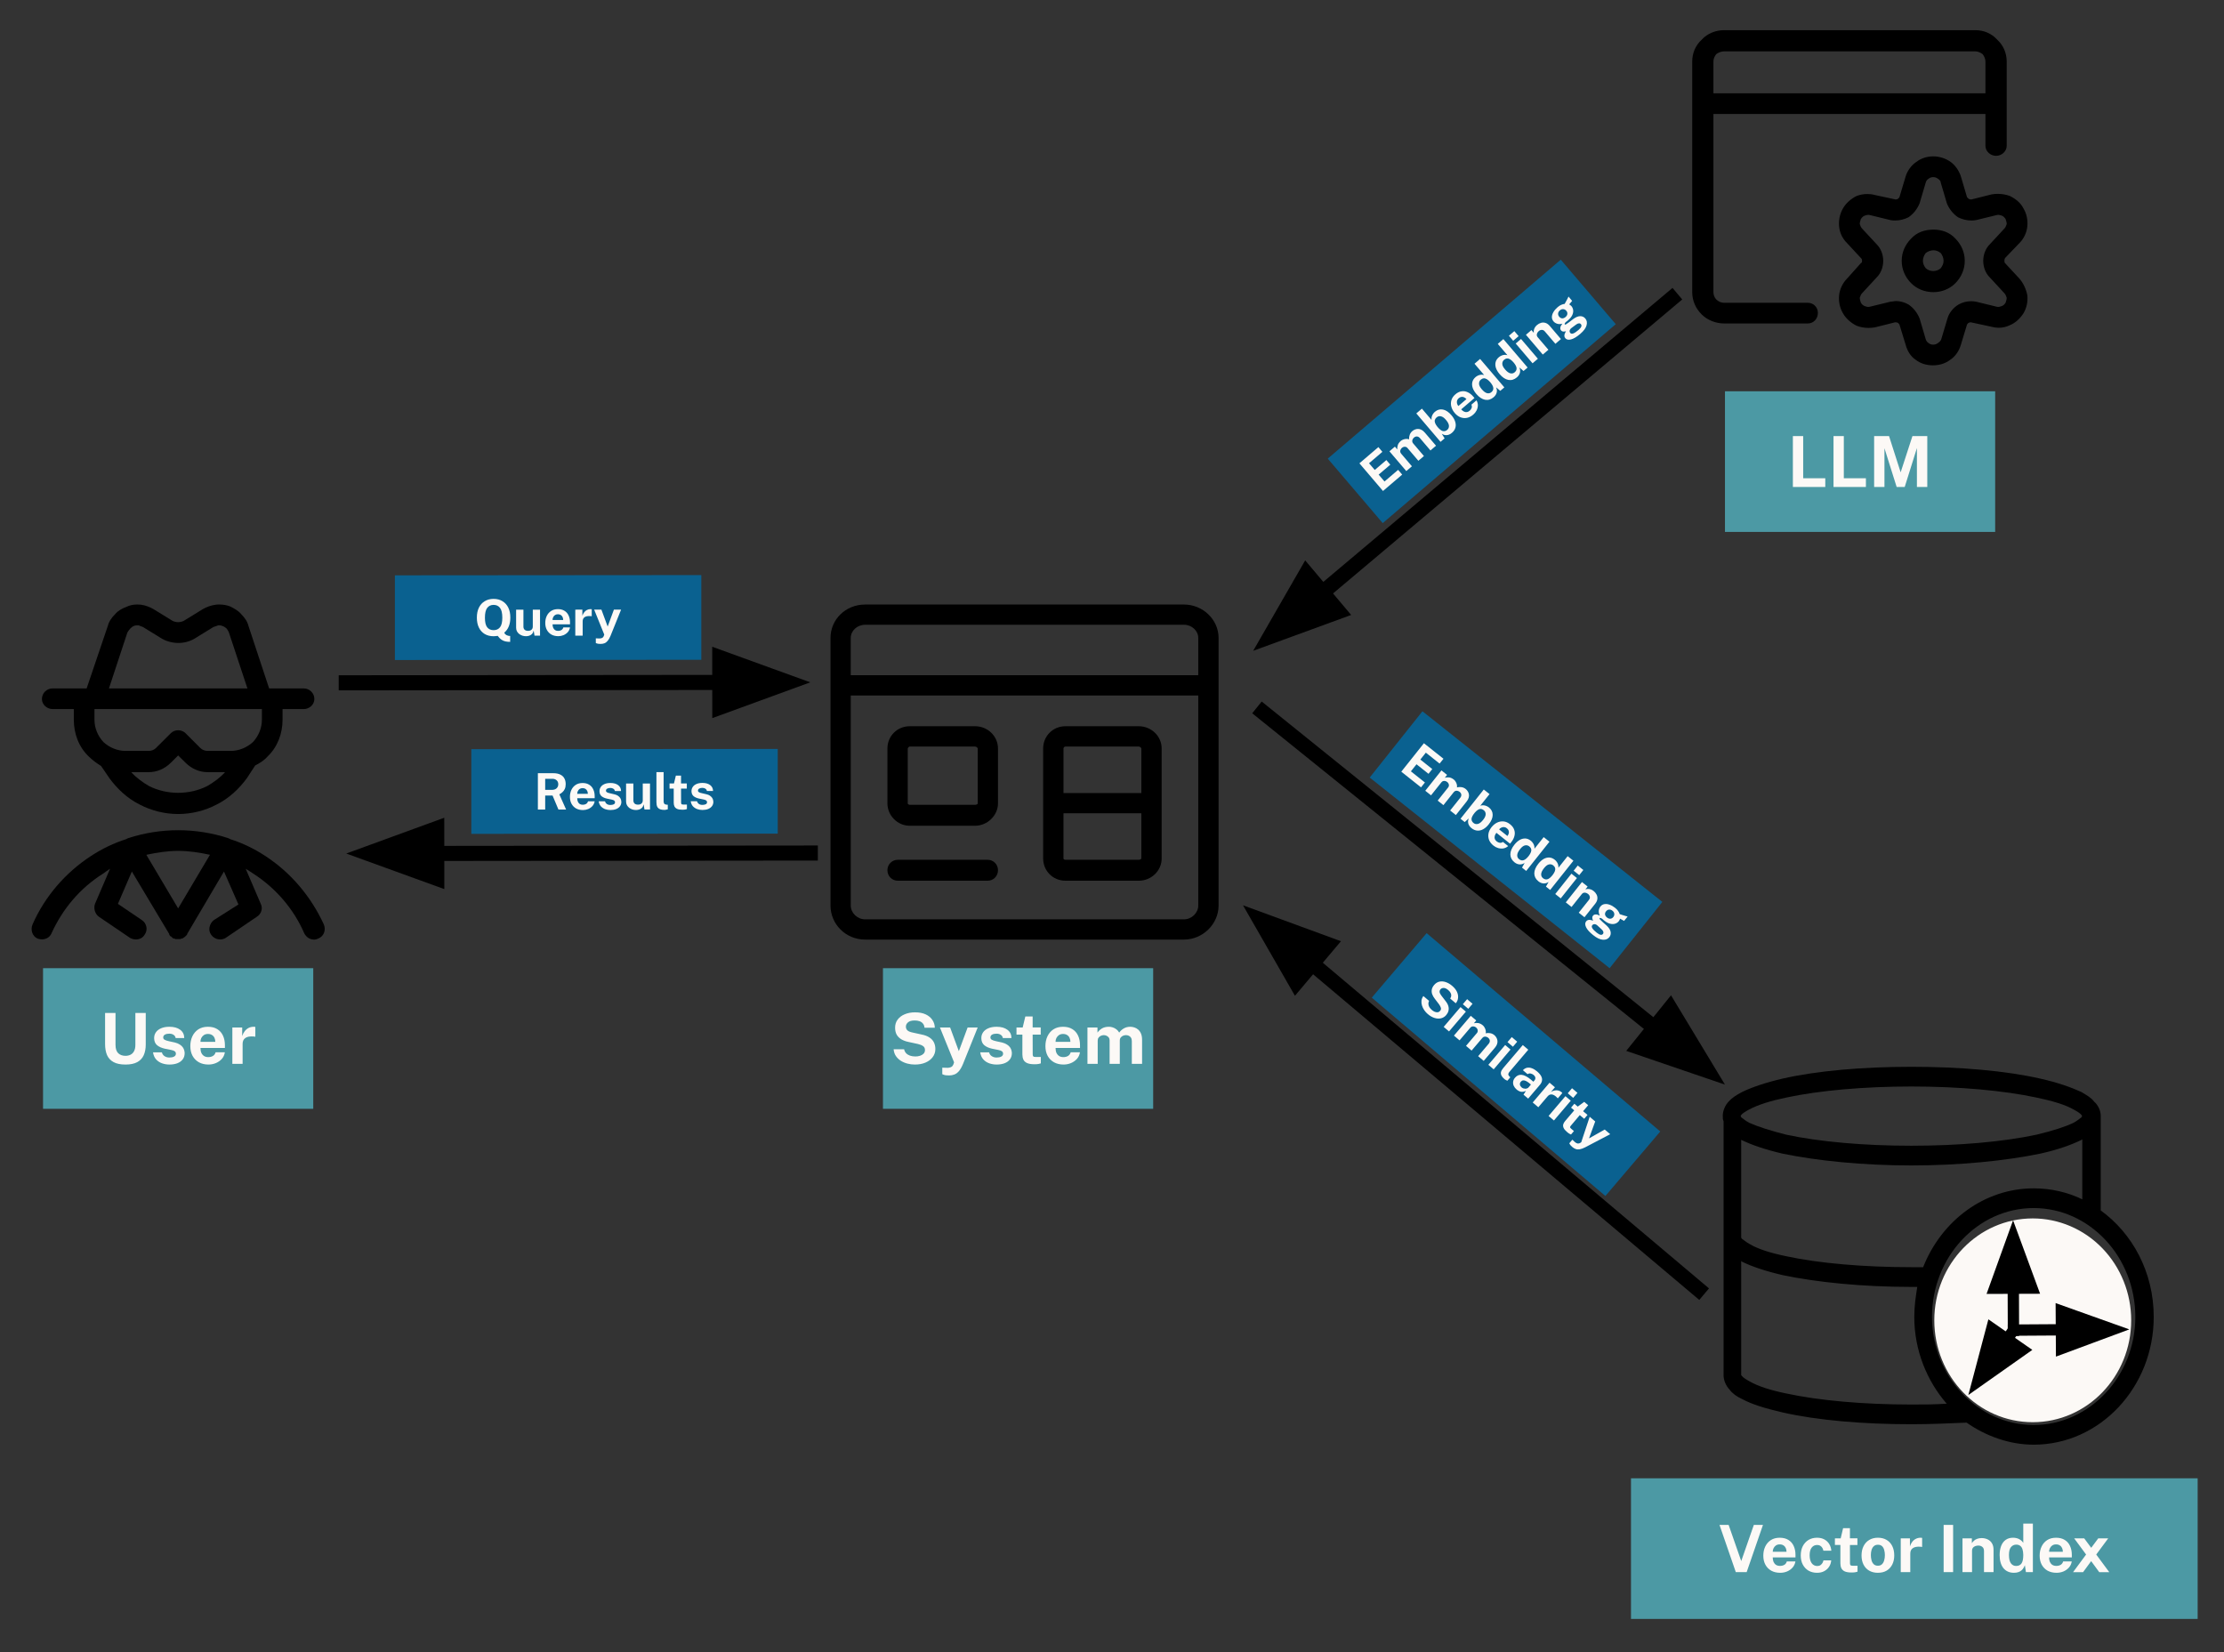<svg version="1.1" viewBox="0.0 0.0 589.761 438.087" fill="none" stroke="none" stroke-linecap="square" stroke-miterlimit="10" xmlns:xlink="http://www.w3.org/1999/xlink" xmlns="http://www.w3.org/2000/svg"><rect x="0.0" y="0.0" width="589.761" height="438.087" fill="#333333" stroke="none"/><clipPath id="p.0"><path d="m0 0l589.761 0l0 438.087l-589.761 0l0 -438.087z" clip-rule="nonzero"/></clipPath><g clip-path="url(#p.0)"><path fill="#000000" fill-opacity="0.0" d="m0 0l589.761 0l0 438.087l-589.761 0z" fill-rule="evenodd"/><path fill="#000000" d="m57.896 165.82c0.3 0 0.74 0 1.04 0.16c0.46 0.14 0.9 0.44 1.199 0.74c0.14 0.3 0.44 0.58 0.58 1.04l4.898 14.793l-36.723 0l4.878 -14.793c0.16 -0.3 0.46 -0.74 0.74 -1.04c0.3 -0.3 0.6 -0.6 1.04 -0.74c0.3 -0.16 0.74 -0.16 1.199 -0.16c0.44 0.16 0.74 0.3 1.179 0.46l5.038 3.099c1.319 0.74 2.839 1.119 4.338 1.119c1.499 0 2.979 -0.38 4.238 -1.119l5.038 -3.099c0.44 -0.16 0.88 -0.3 1.319 -0.46zm11.555 22.21l0 2.819c0 2.219 -0.88 4.298 -2.359 5.917c-1.639 1.479 -3.718 2.359 -5.937 2.359l-6.057 0c-0.74 0 -1.479 -0.28 -1.939 -0.74l-3.978 -3.978c-0.46 -0.46 -1.199 -0.76 -1.939 -0.76c-0.74 0 -1.479 0.3 -1.919 0.76l-3.998 3.978c-0.44 0.46 -1.179 0.74 -1.919 0.74l-6.077 0c-2.219 0 -4.298 -0.88 -5.917 -2.359c-1.479 -1.619 -2.359 -3.698 -2.359 -5.917l0 -2.819zm-22.209 12.294l1.939 1.919c1.619 1.619 3.698 2.519 5.917 2.519l4.578 0c-1.319 1.479 -2.959 2.659 -4.738 3.698c-2.359 1.179 -5.018 1.779 -7.696 1.779c-2.659 0 -5.317 -0.6 -7.696 -1.779c-1.779 -1.04 -3.398 -2.219 -4.738 -3.698l4.598 0c2.219 0 4.298 -0.9 5.917 -2.519l1.919 -1.919zm10.975 -40.021c-0.3 0 -0.6 0 -0.9 0.04c-1.339 0.16 -2.519 0.6 -3.558 1.199l-5.038 3.099c-0.44 0.22 -0.96 0.34 -1.479 0.34c-0.52 0 -1.04 -0.12 -1.479 -0.34l-5.038 -3.099c-1.02 -0.6 -2.219 -1.04 -3.398 -1.199c-0.32 -0.02 -0.62 -0.04 -0.94 -0.04c-1.02 0 -1.999 0.18 -2.899 0.64c-1.199 0.44 -2.219 1.04 -2.959 1.919c-0.9 0.9 -1.639 1.919 -1.939 3.119l-5.617 16.572l-9.036 0c-1.479 0 -2.819 1.179 -2.819 2.819c0 1.479 1.339 2.659 2.819 2.659l5.637 0l0 2.819c0 3.698 1.319 7.257 3.978 9.775c1.04 1.02 2.079 1.759 3.258 2.499l2.219 3.258c2.079 2.819 4.738 5.337 7.996 6.957c3.119 1.639 6.677 2.519 10.215 2.519c3.558 0 7.117 -0.88 10.215 -2.519c3.258 -1.619 5.917 -4.138 7.996 -6.957l2.219 -3.398c1.179 -0.6 2.379 -1.339 3.258 -2.359c2.659 -2.519 3.998 -6.077 3.998 -9.775l0 -2.819l5.617 0c1.479 0 2.819 -1.179 2.819 -2.659c0 -1.639 -1.339 -2.819 -2.819 -2.819l-9.176 0l-5.477 -16.572c-0.28 -1.199 -1.04 -2.219 -1.919 -3.119c-0.74 -0.88 -1.779 -1.479 -2.959 -2.059c-0.88 -0.34 -1.859 -0.5 -2.799 -0.5zm-10.975 65.329c2.819 0 5.637 0.44 8.436 1.04l-8.436 14.213l-8.436 -14.213c2.819 -0.6 5.637 -1.04 8.436 -1.04zm0 -5.477c-4.578 0 -9.016 0.74 -13.174 2.079c-0.3 0.14 -0.44 0.14 -0.58 0.28c-3.258 1.04 -6.377 2.519 -9.336 4.458c-6.817 4.438 -12.294 10.795 -15.533 18.191c-0.6 1.499 0 3.119 1.319 3.718c0.4 0.14 0.8 0.22 1.179 0.22c1.099 0 2.099 -0.58 2.519 -1.559c2.959 -6.517 7.556 -11.994 13.634 -15.833c0.58 -0.46 1.319 -0.9 1.919 -1.339l0 0l-3.998 9.316c-0.44 1.199 0 2.679 1.04 3.418l8.276 5.617c0.48 0.26 1.02 0.4 1.539 0.4c0.94 0 1.839 -0.42 2.319 -1.279c0.88 -1.179 0.6 -2.959 -0.74 -3.858l-6.357 -4.298l3.698 -8.576l9.915 16.572c0 0 0 0.16 0 0.16c0.14 0.14 0.14 0.3 0.3 0.44l0.14 0c0.14 0.14 0.3 0.3 0.44 0.44c0.16 0.16 0.3 0.16 0.6 0.16c0 0 0 0.14 0.14 0.14l1.339 0c0.14 0 0.14 -0.14 0.3 -0.14c0.14 0 0.3 0 0.44 -0.16c0.3 -0.14 0.44 -0.3 0.6 -0.44c0.14 -0.14 0.28 -0.3 0.44 -0.44c0 0 0 0 0 -0.16l9.775 -16.572l3.838 8.736l-6.517 4.138c-1.179 0.9 -1.619 2.679 -0.74 3.858c0.58 0.86 1.519 1.279 2.419 1.279c0.52 0 1.02 -0.14 1.439 -0.4l8.276 -5.617c1.199 -0.74 1.639 -2.219 1.04 -3.418l-3.998 -9.316l0 0c0.74 0.44 1.339 0.88 2.079 1.339c5.917 3.838 10.655 9.316 13.474 15.833c0.58 1.04 1.479 1.619 2.659 1.619c0.3 0 0.74 -0.14 1.04 -0.28c1.479 -0.6 2.079 -2.219 1.479 -3.718c-3.398 -7.396 -8.736 -13.753 -15.553 -18.191c-2.959 -1.939 -6.057 -3.418 -9.316 -4.458c-0.14 -0.14 -0.3 -0.14 -0.6 -0.28c-4.138 -1.339 -8.576 -2.079 -13.174 -2.079z" fill-rule="evenodd"/><path fill="#000000" d="m523.838 13.62c0.6 0 1.34 0.3 1.92 0.74c0.46 0.6 0.74 1.34 0.74 1.94l0 8.442l-72.133 0l0 -8.442c0 -0.74 0.3 -1.34 0.74 -1.94c0.6 -0.44 1.34 -0.74 2.08 -0.74zm-11.102 52.75c0.74 0 1.32 0.28 1.92 0.74c0.44 0.58 0.74 1.32 0.74 2.06c0 0.74 -0.3 1.34 -0.74 1.94c-0.52 0.5 -1.26 0.76 -2 0.76c-0.74 0 -1.48 -0.26 -2 -0.76c-0.44 -0.6 -0.74 -1.2 -0.74 -1.94c0 -0.74 0.3 -1.48 0.74 -2.06c0.6 -0.46 1.34 -0.74 2.08 -0.74zm0 -5.481c-2.38 0 -4.441 0.74 -5.921 2.36c-1.64 1.64 -2.52 3.701 -2.52 5.921c0 2.22 0.88 4.301 2.52 5.941c1.48 1.48 3.541 2.36 5.921 2.36c2.22 0 4.301 -0.88 5.781 -2.36c1.62 -1.64 2.5 -3.721 2.5 -5.941c0 -2.22 -0.88 -4.281 -2.5 -5.921c-1.48 -1.62 -3.561 -2.36 -5.781 -2.36zm-55.55 -52.89c-2.22 0 -4.441 0.88 -5.921 2.52c-1.64 1.48 -2.52 3.561 -2.52 5.781l0 61.172c0 2.22 0.88 4.301 2.52 5.921c1.48 1.48 3.701 2.38 5.921 2.38l22.224 0c1.48 0 2.66 -1.2 2.66 -2.821c0 -1.48 -1.18 -2.661 -2.66 -2.661l-22.224 0c-0.74 0 -1.48 -0.3 -2.08 -0.9c-0.44 -0.44 -0.74 -1.18 -0.74 -1.92l0 -47.249l72.133 0l0 8.442c0 1.48 1.34 2.661 2.82 2.661c1.48 0 2.821 -1.18 2.821 -2.661l0 -22.364c0 -2.22 -0.9 -4.301 -2.521 -5.781c-1.48 -1.64 -3.561 -2.52 -5.781 -2.52zm55.47 38.968c0.44 0 0.88 0.14 1.26 0.44c0.44 0.3 0.74 0.58 0.74 1.04l1.62 5.481c0.6 1.48 1.64 2.801 2.981 3.701c1.1 0.54 2.26 0.84 3.481 0.84c0.4 0 0.82 -0.02 1.26 -0.1l5.481 -1.34c0.12 -0.04 0.26 -0.06 0.38 -0.06c0.32 0 0.62 0.1 0.94 0.2c0.44 0.16 0.74 0.46 1.04 0.9c0.14 0.44 0.3 0.88 0.3 1.34c-0.16 0.44 -0.3 0.88 -0.6 1.18l-3.841 4.141c-1.2 1.18 -1.78 2.821 -1.78 4.441c0 1.64 0.58 3.261 1.78 4.441l3.841 4.161c0.3 0.3 0.44 0.74 0.6 1.18c0 0.44 -0.16 0.88 -0.3 1.34c-0.3 0.44 -0.6 0.74 -1.04 0.88c-0.32 0.1 -0.62 0.22 -0.94 0.22c-0.12 0 -0.26 -0.02 -0.38 -0.06l-5.481 -1.34c-0.44 -0.08 -0.86 -0.12 -1.26 -0.12c-1.2 0 -2.36 0.3 -3.341 0.86c-1.48 0.88 -2.52 2.22 -2.961 3.701l-1.64 5.481c-0.14 0.44 -0.44 0.74 -0.88 1.04c-0.38 0.3 -0.82 0.44 -1.26 0.44c-0.44 0 -0.88 -0.14 -1.26 -0.44c-0.44 -0.3 -0.6 -0.6 -0.74 -1.04l-1.62 -5.481c-0.6 -1.48 -1.64 -2.821 -2.961 -3.701c-1.04 -0.6 -2.24 -0.9 -3.261 -0.9c-0.46 0 -1.04 0.16 -1.48 0.16l-5.481 1.34c-0.14 0.04 -0.26 0.06 -0.4 0.06c-0.32 0 -0.62 -0.12 -0.94 -0.22c-0.44 -0.14 -0.74 -0.44 -1.04 -0.88c-0.14 -0.46 -0.3 -0.9 -0.3 -1.34c0.16 -0.44 0.3 -0.88 0.6 -1.18l3.841 -4.161c1.2 -1.18 1.78 -2.801 1.78 -4.441c0 -1.62 -0.58 -3.261 -1.78 -4.441l-3.841 -4.141c-0.3 -0.3 -0.44 -0.74 -0.6 -1.18c0 -0.46 0.16 -0.9 0.3 -1.34c0.3 -0.44 0.6 -0.74 1.04 -0.9c0.32 -0.1 0.62 -0.2 0.94 -0.2c0.14 0 0.26 0.02 0.4 0.06l5.481 1.34c0.42 0.08 0.84 0.1 1.26 0.1c1.2 0 2.38 -0.3 3.481 -0.84c1.32 -0.9 2.36 -2.22 2.961 -3.701l1.62 -5.481c0.14 -0.46 0.3 -0.74 0.74 -1.04c0.38 -0.3 0.82 -0.44 1.26 -0.44zm-0.02 -5.501c-1.6 0 -3.181 0.48 -4.501 1.5c-1.32 0.88 -2.36 2.36 -2.801 3.841l-1.64 5.481c-0.14 0.16 -0.3 0.44 -0.44 0.44c-0.16 0.16 -0.44 0.16 -0.6 0.16l-5.481 -1.18c-0.64 -0.18 -1.3 -0.26 -1.96 -0.26c-1.02 0 -2.02 0.18 -2.921 0.54c-1.48 0.74 -2.821 1.94 -3.561 3.261c-0.88 1.48 -1.18 3.261 -1.04 4.741c0.16 1.78 0.9 3.261 2.08 4.441l3.861 4.161c0.14 0.14 0.14 0.44 0.14 0.58c0 0.3 0 0.46 -0.3 0.6l-3.701 4.141c-1.18 1.2 -1.92 2.821 -2.08 4.441c-0.14 1.64 0.16 3.261 1.04 4.741c0.74 1.34 2.08 2.52 3.561 3.261c0.98 0.4 2.1 0.6 3.221 0.6c0.56 0 1.12 -0.06 1.66 -0.14l5.341 -1.34c0.3 0 0.58 0 0.74 0.14c0.14 0 0.3 0.3 0.44 0.44l1.64 5.341c0.44 1.64 1.32 3.121 2.66 4.001c1.32 1.04 2.961 1.48 4.581 1.48c1.64 0 3.261 -0.44 4.601 -1.48c1.34 -0.88 2.36 -2.36 2.82 -4.001l1.62 -5.341c0.14 -0.14 0.3 -0.44 0.44 -0.44c0.16 -0.14 0.44 -0.14 0.6 -0.14l5.481 1.18c0.6 0.16 1.24 0.26 1.86 0.26c1.06 0 2.1 -0.24 3.021 -0.7c1.48 -0.6 2.68 -1.78 3.561 -3.121c0.88 -1.48 1.18 -3.101 1.04 -4.741c-0.3 -1.62 -1.04 -3.241 -2.08 -4.441l-3.841 -4.141c-0.16 -0.14 -0.16 -0.44 -0.16 -0.6c0 -0.28 0 -0.44 0.16 -0.74l3.841 -4.001c1.18 -1.18 1.92 -2.801 2.08 -4.441c0.14 -1.62 -0.16 -3.261 -1.04 -4.741c-0.74 -1.48 -2.08 -2.52 -3.561 -3.261c-0.98 -0.38 -2.1 -0.58 -3.221 -0.58c-0.56 0 -1.12 0.04 -1.66 0.14l-5.341 1.34c-0.3 0 -0.44 0 -0.74 -0.16c-0.14 -0.14 -0.3 -0.28 -0.44 -0.44l-1.62 -5.481c-0.46 -1.48 -1.48 -2.961 -2.68 -3.841c-1.36 -0.98 -3.021 -1.5 -4.681 -1.5z" fill-rule="evenodd"/><path fill="#4c99a4" d="m457.426 103.76l71.654 0l0 37.291l-71.654 0z" fill-rule="evenodd"/><path fill="#fcf9f6" d="m475.436 129.126l0 -13.484l2.734 0l0 11.188l5.859 0l0 2.297l-8.594 0zm10.774 0l0 -13.484l2.734 0l0 11.188l5.859 0l0 2.297l-8.594 0zm10.774 0l0 -13.484l3.953 0l3.078 9.609l3.125 -9.609l3.938 0l0 13.484l-2.75 0l0 -10.313l-3.234 10.313l-2.141 0l-3.234 -10.266l0 10.266l-2.734 0z" fill-rule="nonzero"/><path fill="#4c99a4" d="m11.415 256.74l71.654 0l0 37.291l-71.654 0z" fill-rule="evenodd"/><path fill="#fcf9f6" d="m33.257 282.293q-1.969 0 -3.156 -0.656q-1.188 -0.656 -1.719 -1.859q-0.516 -1.219 -0.516 -2.906l0 -8.25l2.766 0l0 8.453q0 1.516 0.719 2.219q0.734 0.688 1.906 0.688q0.766 0 1.359 -0.297q0.609 -0.312 0.938 -0.953q0.344 -0.641 0.344 -1.656l0 -8.453l2.75 0l0 8.344q0 1.641 -0.531 2.844q-0.531 1.188 -1.719 1.844q-1.188 0.641 -3.141 0.641zm11.648 0q-1.0 0 -1.938 -0.328q-0.922 -0.328 -1.578 -1.047q-0.641 -0.719 -0.812 -1.859l2.344 0q0.141 0.516 0.453 0.812q0.328 0.297 0.734 0.438q0.422 0.125 0.781 0.125q0.797 0 1.266 -0.25q0.484 -0.25 0.484 -0.766q0 -0.391 -0.281 -0.625q-0.281 -0.234 -0.938 -0.359l-1.703 -0.344q-1.281 -0.281 -2.062 -0.922q-0.766 -0.656 -0.781 -1.844q-0.016 -0.875 0.453 -1.562q0.469 -0.688 1.375 -1.078q0.906 -0.406 2.219 -0.406q1.781 0 2.844 0.781q1.078 0.781 1.094 2.203l-2.281 0q-0.094 -0.547 -0.547 -0.844q-0.453 -0.312 -1.141 -0.312q-0.703 0 -1.156 0.25q-0.453 0.25 -0.453 0.766q0 0.375 0.359 0.594q0.375 0.219 1.156 0.391l1.578 0.344q0.812 0.203 1.312 0.547q0.516 0.328 0.797 0.734q0.281 0.406 0.375 0.812q0.109 0.406 0.109 0.734q0 0.953 -0.516 1.641q-0.5 0.672 -1.422 1.031q-0.906 0.344 -2.125 0.344zm10.379 0q-1.438 0 -2.531 -0.594q-1.078 -0.609 -1.688 -1.703q-0.594 -1.109 -0.594 -2.594q0 -1.453 0.547 -2.609q0.562 -1.172 1.594 -1.844q1.047 -0.672 2.531 -0.672q1.484 0 2.469 0.625q1.0 0.609 1.516 1.719q0.516 1.109 0.516 2.547l0 0.734l-6.484 0q0 0.75 0.234 1.297q0.25 0.531 0.703 0.828q0.469 0.297 1.125 0.297q0.703 0 1.219 -0.297q0.531 -0.297 0.734 -0.984l2.453 0q-0.156 1.031 -0.812 1.766q-0.656 0.719 -1.594 1.109q-0.922 0.375 -1.938 0.375zm-2.125 -6.016l3.938 0q0 -0.578 -0.219 -1.062q-0.219 -0.484 -0.656 -0.75q-0.438 -0.281 -1.078 -0.281q-0.625 0 -1.078 0.297q-0.438 0.297 -0.688 0.781q-0.234 0.484 -0.219 1.016zm8.458 5.828l0 -9.641l2.609 0l0 2.281q0.234 -0.734 0.656 -1.281q0.438 -0.562 1.031 -0.875q0.609 -0.312 1.375 -0.312q0.141 0 0.25 0.016q0.109 0.016 0.172 0.031l0 2.594q-0.078 -0.031 -0.203 -0.031q-0.109 -0.016 -0.203 -0.031q-0.812 -0.062 -1.375 0.047q-0.562 0.109 -0.922 0.391q-0.359 0.266 -0.516 0.656q-0.156 0.391 -0.156 0.875l0 5.281l-2.719 0z" fill-rule="nonzero"/><path fill="#000000" d="m313.958 165.674c2.062 0 3.797 1.57 3.797 3.492l0 9.891l-92.155 0l0 -9.891c0 -1.922 1.734 -3.492 3.82 -3.492zm-11.976 32.297c0.328 0 0.68 0.352 0.68 0.516l0 11.812l-20.648 0l0 -11.812c0 -0.164 0.164 -0.516 0.516 -0.516zm-43.406 0c0.352 0 0.703 0.352 0.703 0.516l0 14.578c0 0.164 -0.352 0.352 -0.703 0.352l-17.344 0c-0.188 0 -0.516 -0.188 -0.516 -0.352l0 -14.578c0 -0.164 0.328 -0.516 0.516 -0.516zm-17.344 -5.391c-3.305 0 -5.906 2.602 -5.906 5.906l0 14.578c0 3.117 2.602 5.906 5.906 5.906l17.344 0c3.305 0 6.07 -2.789 6.07 -5.906l0 -14.578c0 -3.305 -2.766 -5.906 -6.07 -5.906zm61.429 23.086l0 11.976c0 0.164 -0.352 0.352 -0.68 0.352l-19.453 0c-0.352 0 -0.516 -0.188 -0.516 -0.352l0 -11.976zm-64.57 12.328c-1.547 0 -2.766 1.219 -2.766 2.766c0 1.57 1.219 2.789 2.766 2.789l23.789 0c1.57 0 2.766 -1.219 2.766 -2.789c0 -1.547 -1.195 -2.766 -2.766 -2.766zm44.437 -35.414c-3.305 0 -5.906 2.602 -5.906 5.906l0 29.156c0 3.305 2.602 5.906 5.906 5.906l19.453 0c3.281 0 6.07 -2.602 6.07 -5.906l0 -29.156c0 -3.305 -2.789 -5.906 -6.07 -5.906zm35.226 -8.156l0 55.71c0 1.922 -1.734 3.656 -3.797 3.656l-84.538 0c-2.086 0 -3.82 -1.734 -3.82 -3.656l0 -55.71zm-88.335 -24.117c-5.203 0 -9.187 3.984 -9.187 8.859l0 70.968c0 4.875 3.984 9.023 9.187 9.023l84.538 0c5.016 0 9.187 -4.148 9.187 -9.023l0 -70.968c0 -4.875 -4.172 -8.859 -9.187 -8.859z" fill-rule="evenodd"/><path fill="#000000" d="m506.864 288.118c12.504 0 24.402 1.045 33.212 2.938c4.089 0.848 7.597 1.893 9.761 3.136c1.161 0.622 1.767 1.045 2.137 1.469c0 0.198 0.211 0.198 0.211 0.198c0 0 -0.211 0.226 -0.211 0.424c-0.369 0.226 -0.976 0.848 -2.137 1.469c-2.163 1.045 -5.461 2.091 -9.761 3.136c-8.811 1.893 -20.708 2.938 -33.212 2.938c-12.504 0 -24.428 -1.045 -33.212 -2.938c-4.115 -1.045 -7.413 -2.091 -9.761 -3.136c-1.187 -0.622 -1.767 -1.243 -2.163 -1.469c0 -0.198 -0.185 -0.424 -0.185 -0.424c0 0 0.185 0 0.185 -0.198c0.396 -0.424 0.976 -0.848 2.163 -1.469c2.348 -1.243 5.645 -2.288 9.761 -3.136c8.785 -1.893 20.708 -2.938 33.212 -2.938zm45.321 14.041l0 15.877c-3.904 -1.865 -8.204 -2.91 -12.9 -2.91c-13.085 0 -24.428 8.56 -29.308 20.906l-3.113 0c-12.689 0 -24.613 -1.045 -33.212 -2.91c-4.115 -0.848 -7.413 -1.893 -9.576 -3.164c-1.161 -0.622 -1.767 -1.243 -2.137 -1.441c-0.211 -0.226 -0.211 -0.424 -0.211 -0.424l0 -25.935c0 0 0 0.198 0.211 0.198c2.533 1.243 6.252 2.514 10.737 3.56c9.18 1.893 21.289 3.136 34.189 3.136c12.9 0 25.008 -1.243 34.189 -3.136c4.669 -1.045 8.204 -2.317 10.737 -3.56c0.185 0 0.185 -0.198 0.396 -0.198zm-26.96 33.676c2.532 0 4.696 2.091 4.696 4.803c0 2.712 -2.163 5.029 -4.696 5.029c-2.532 0 -4.696 -2.317 -4.696 -5.029c0 -2.712 2.163 -4.803 4.696 -4.803zm29.308 6.272c2.533 0 4.669 2.091 4.669 4.803c0 2.74 -2.137 5.029 -4.669 5.029c-0.976 0 -1.767 -0.198 -2.559 -0.848c-0.185 -0.198 -0.185 -0.198 -0.369 -0.198c0 -0.198 0 -0.198 -0.211 -0.198c-0.765 -0.848 -1.556 -2.317 -1.556 -3.786c0 -2.712 2.137 -4.803 4.696 -4.803zm-14.061 17.996c2.532 0 4.669 2.091 4.669 4.803c0 2.712 -2.137 5.029 -4.669 5.029c-2.559 0 -4.696 -2.317 -4.696 -5.029c0 -2.712 2.137 -4.803 4.696 -4.803zm-78.744 -25.737c0 0 0.211 0.198 0.211 0.198c2.533 1.271 6.252 2.514 10.737 3.56c8.996 1.893 21.104 3.136 34.189 3.136l1.556 0c-0.396 2.514 -0.791 5.029 -0.791 7.967c0 8.786 3.324 16.951 8.6 22.997c-3.113 0.226 -6.252 0.226 -9.365 0.226c-12.689 0 -24.428 -1.045 -33.212 -2.938c-4.115 -0.848 -7.413 -1.893 -9.576 -3.136c-1.161 -0.622 -1.767 -1.045 -2.137 -1.469c-0.158 -0.141 -0.185 -0.283 -0.211 -0.283c0 0 0 0.028 0 0.085l0 -30.144l0 -0.198zm63.497 -3.757c-5.276 0 -9.391 4.605 -9.391 10.255c0 5.424 4.115 10.029 9.391 10.029l0.396 0l6.252 9.832c-0.396 1.243 -0.791 2.712 -0.791 4.407c0 5.424 4.115 10.029 9.391 10.029c5.25 0 9.365 -4.605 9.365 -10.029c0 -2.119 -0.396 -3.786 -1.372 -5.453l2.348 -3.362c1.161 0.424 2.348 0.848 3.72 0.848c5.276 0 9.365 -4.605 9.365 -10.029c0 -5.65 -4.089 -10.255 -9.365 -10.255c-5.091 0 -9.391 4.605 -9.391 10.255c0 2.288 0.791 4.379 1.952 6.046l-2.137 2.938c-1.372 -0.622 -2.744 -1.243 -4.485 -1.243c-1.979 0 -3.72 0.819 -5.276 1.865l-4.907 -7.515c2.559 -1.893 4.3 -4.831 4.3 -8.362c0 -5.65 -4.089 -10.255 -9.365 -10.255zm14.061 -10.255c14.852 0 26.96 12.967 26.96 28.873c0 15.68 -12.108 28.647 -26.96 28.647c-14.852 0 -26.96 -12.967 -26.96 -28.647c0 -15.906 12.108 -28.873 26.96 -28.873zm-32.421 -37.461c-12.9 0 -25.008 1.045 -34.189 3.136c-4.485 1.045 -8.204 2.317 -10.737 3.56c-1.583 0.848 -2.559 1.469 -3.535 2.514c-0.976 1.045 -1.556 2.514 -1.556 3.757c0 0.65 0 1.045 0.211 1.469c0 0.226 0 0.226 0 0.424l0 66.956c0 1.243 0.58 2.712 1.556 3.757c0.765 1.045 1.952 1.893 3.324 2.514c2.717 1.469 6.252 2.514 10.737 3.56c9.18 2.091 21.289 3.136 34.189 3.136c5.065 0 9.945 -0.226 14.641 -0.424c5.091 3.56 11.343 5.848 17.78 5.848c17.595 0 31.841 -15.256 31.841 -33.873c0 -11.922 -5.672 -22.177 -14.061 -28.251l0 -25.116c0 -1.243 -0.58 -2.712 -1.768 -3.757c-0.765 -1.045 -1.952 -1.667 -3.324 -2.514c-2.717 -1.243 -6.252 -2.514 -10.921 -3.56c-9.18 -2.091 -21.289 -3.136 -34.189 -3.136z" fill-rule="evenodd"/><path fill="#4c99a4" d="m432.507 392.012l150.268 0l0 37.291l-150.268 0z" fill-rule="evenodd"/><path fill="#fcf9f6" d="m460.304 416.897l-4.328 -12.531l2.422 0l3.344 9.594l3.344 -9.594l2.422 0l-4.328 12.531l-2.875 0zm11.775 0.172q-1.344 0 -2.359 -0.547q-1.0 -0.562 -1.562 -1.578q-0.562 -1.031 -0.562 -2.422q0 -1.344 0.516 -2.422q0.516 -1.078 1.484 -1.703q0.969 -0.625 2.344 -0.625q1.375 0 2.297 0.578q0.938 0.562 1.406 1.594q0.484 1.031 0.484 2.375l0 0.672l-6.031 0q0 0.688 0.219 1.203q0.234 0.5 0.656 0.781q0.438 0.266 1.047 0.266q0.641 0 1.125 -0.266q0.5 -0.281 0.688 -0.922l2.281 0q-0.156 0.953 -0.766 1.641q-0.609 0.672 -1.469 1.031q-0.859 0.344 -1.797 0.344zm-1.984 -5.578l3.656 0q0 -0.531 -0.203 -0.984q-0.203 -0.453 -0.609 -0.703q-0.391 -0.266 -1.0 -0.266q-0.578 0 -1.0 0.281q-0.406 0.281 -0.625 0.734q-0.219 0.438 -0.219 0.938zm11.755 5.578q-1.25 0 -2.234 -0.547q-0.969 -0.562 -1.531 -1.594q-0.562 -1.031 -0.562 -2.469q0 -1.391 0.531 -2.438q0.547 -1.062 1.516 -1.656q0.984 -0.594 2.281 -0.594q1.125 0 1.938 0.453q0.828 0.453 1.297 1.234q0.469 0.781 0.547 1.75l-2.109 0q-0.062 -0.359 -0.25 -0.703q-0.188 -0.359 -0.547 -0.578q-0.344 -0.234 -0.859 -0.234q-0.891 0 -1.438 0.688q-0.547 0.672 -0.547 2.047q0 1.312 0.531 2.078q0.547 0.766 1.5 0.766q0.516 0 0.859 -0.25q0.344 -0.25 0.531 -0.594q0.188 -0.359 0.25 -0.656l2.047 0q-0.062 0.922 -0.547 1.672q-0.469 0.75 -1.297 1.188q-0.812 0.438 -1.906 0.438zm9.17 -0.078q-1.188 0 -1.844 -0.297q-0.641 -0.312 -0.891 -0.859q-0.25 -0.547 -0.25 -1.266l0 -4.875l-1.453 0l0 -1.75l1.531 0l0.641 -2.703l1.812 0l0 2.688l1.984 0l0 1.766l-1.984 0l0.016 4.781q0 0.328 0.078 0.484q0.078 0.156 0.25 0.203q0.188 0.047 0.469 0.047l1.203 0l0 1.562q-0.188 0.078 -0.547 0.141q-0.359 0.078 -1.016 0.078zm6.954 0.078q-1.312 0 -2.297 -0.562q-0.969 -0.562 -1.5 -1.594q-0.531 -1.031 -0.531 -2.438q0 -1.422 0.531 -2.469q0.531 -1.062 1.5 -1.641q0.984 -0.594 2.312 -0.594q1.328 0 2.297 0.578q0.969 0.562 1.5 1.625q0.531 1.062 0.531 2.5q0 1.344 -0.516 2.391q-0.516 1.031 -1.484 1.625q-0.969 0.578 -2.344 0.578zm0.016 -1.875q0.672 0 1.078 -0.391q0.406 -0.391 0.578 -1.031q0.188 -0.641 0.188 -1.391q0 -0.703 -0.172 -1.328q-0.156 -0.641 -0.562 -1.031q-0.406 -0.391 -1.109 -0.391q-0.672 0 -1.078 0.375q-0.406 0.359 -0.609 0.984q-0.188 0.625 -0.188 1.391q0 0.703 0.172 1.359q0.172 0.641 0.578 1.047q0.406 0.406 1.125 0.406zm6.051 1.703l0 -8.953l2.438 0l0 2.109q0.219 -0.672 0.609 -1.188q0.391 -0.516 0.953 -0.797q0.578 -0.297 1.281 -0.297q0.125 0 0.234 0.016q0.109 0 0.156 0.031l0 2.406q-0.078 -0.031 -0.188 -0.031q-0.109 -0.016 -0.188 -0.031q-0.75 -0.062 -1.281 0.047q-0.531 0.109 -0.859 0.359q-0.328 0.25 -0.484 0.609q-0.141 0.359 -0.141 0.812l0 4.906l-2.531 0zm11.375 0l0 -12.531l2.516 0l0 12.531l-2.516 0zm5 0l0 -8.953l2.484 0l0 1.266q0.219 -0.328 0.547 -0.641q0.328 -0.312 0.844 -0.5q0.516 -0.203 1.219 -0.203q0.812 0 1.531 0.328q0.719 0.312 1.156 1.0q0.453 0.688 0.453 1.797l0 5.906l-2.531 0l0 -5.594q0 -0.734 -0.438 -1.094q-0.438 -0.359 -1.062 -0.359q-0.406 0 -0.797 0.141q-0.391 0.141 -0.641 0.438q-0.234 0.297 -0.234 0.734l0 5.734l-2.531 0zm13.666 0.172q-1.797 0 -2.812 -1.234q-1.0 -1.25 -1.0 -3.469q0 -1.406 0.406 -2.438q0.406 -1.031 1.203 -1.594q0.797 -0.562 1.953 -0.562q0.484 0 0.906 0.109q0.422 0.094 0.766 0.297q0.344 0.188 0.609 0.438q0.266 0.25 0.422 0.531l0 -5.125l2.547 0l0 12.875l-1.844 0l-0.281 -1.844q-0.141 0.375 -0.359 0.734q-0.203 0.359 -0.547 0.656q-0.328 0.281 -0.828 0.453q-0.484 0.172 -1.141 0.172zm0.562 -1.812q0.953 0 1.422 -0.672q0.469 -0.672 0.469 -2.25q-0.016 -0.922 -0.219 -1.531q-0.203 -0.609 -0.625 -0.906q-0.406 -0.297 -1.031 -0.297q-0.828 0 -1.375 0.641q-0.547 0.625 -0.547 2.094q0 1.5 0.516 2.219q0.516 0.703 1.391 0.703zm10.716 1.812q-1.344 0 -2.359 -0.547q-1.0 -0.562 -1.562 -1.578q-0.562 -1.031 -0.562 -2.422q0 -1.344 0.516 -2.422q0.516 -1.078 1.484 -1.703q0.969 -0.625 2.344 -0.625q1.375 0 2.297 0.578q0.938 0.562 1.406 1.594q0.484 1.031 0.484 2.375l0 0.672l-6.031 0q0 0.688 0.219 1.203q0.234 0.5 0.656 0.781q0.438 0.266 1.047 0.266q0.641 0 1.125 -0.266q0.5 -0.281 0.688 -0.922l2.281 0q-0.156 0.953 -0.766 1.641q-0.609 0.672 -1.469 1.031q-0.859 0.344 -1.797 0.344zm-1.984 -5.578l3.656 0q0 -0.531 -0.203 -0.984q-0.203 -0.453 -0.609 -0.703q-0.391 -0.266 -1.0 -0.266q-0.578 0 -1.0 0.281q-0.406 0.281 -0.625 0.734q-0.219 0.438 -0.219 0.938zm6.366 5.406l3.453 -4.672l-3.156 -4.281l2.656 0l1.859 2.5l1.859 -2.5l2.641 0l-3.172 4.281l3.453 4.672l-2.656 0l-2.141 -2.922l-2.141 2.922l-2.656 0z" fill-rule="nonzero"/><path fill="#4c99a4" d="m234.143 256.74l71.654 0l0 37.291l-71.654 0z" fill-rule="evenodd"/><path fill="#fcf9f6" d="m242.597 282.293q-1.0 0 -1.969 -0.25q-0.953 -0.25 -1.75 -0.75q-0.797 -0.516 -1.312 -1.266q-0.5 -0.75 -0.594 -1.781l2.781 0q0.141 0.625 0.531 1.047q0.406 0.422 1.031 0.641q0.625 0.219 1.438 0.219q0.656 0 1.234 -0.188q0.578 -0.188 0.938 -0.562q0.359 -0.391 0.359 -0.969q0 -0.688 -0.5 -1.031q-0.5 -0.359 -1.375 -0.562l-2.531 -0.547q-1.062 -0.219 -1.859 -0.688q-0.797 -0.484 -1.234 -1.234q-0.422 -0.766 -0.422 -1.859q0 -1.25 0.688 -2.156q0.703 -0.922 1.891 -1.406q1.203 -0.5 2.703 -0.5q1.688 0 2.844 0.547q1.156 0.547 1.766 1.484q0.625 0.922 0.641 2.047l-2.734 0q-0.062 -0.688 -0.422 -1.109q-0.359 -0.438 -0.922 -0.625q-0.547 -0.188 -1.25 -0.188q-1.219 0 -1.781 0.5q-0.562 0.484 -0.562 1.141q0 0.609 0.422 1.0q0.422 0.375 1.375 0.562l2.344 0.516q1.297 0.25 2.109 0.797q0.812 0.531 1.188 1.312q0.375 0.781 0.375 1.734q0 1.219 -0.703 2.156q-0.688 0.922 -1.922 1.453q-1.219 0.516 -2.812 0.516zm9.076 2.891q-0.984 0 -1.391 -0.172q-0.406 -0.156 -0.406 -0.156l0 -1.734l0.953 0.031q0.625 0.047 1.0 -0.062q0.391 -0.094 0.578 -0.25q0.203 -0.156 0.281 -0.328q0.094 -0.172 0.141 -0.281l0.172 -0.531l-3.75 -9.234l2.703 0l2.312 6.281l2.328 -6.281l2.672 0l-3.906 9.703q-0.516 1.219 -1.078 1.875q-0.562 0.656 -1.219 0.891q-0.641 0.25 -1.391 0.25zm12.589 -2.891q-1.0 0 -1.938 -0.328q-0.922 -0.328 -1.578 -1.047q-0.641 -0.719 -0.812 -1.859l2.344 0q0.141 0.516 0.453 0.812q0.328 0.297 0.734 0.438q0.422 0.125 0.781 0.125q0.797 0 1.266 -0.25q0.484 -0.25 0.484 -0.766q0 -0.391 -0.281 -0.625q-0.281 -0.234 -0.938 -0.359l-1.703 -0.344q-1.281 -0.281 -2.062 -0.922q-0.766 -0.656 -0.781 -1.844q-0.016 -0.875 0.453 -1.562q0.469 -0.688 1.375 -1.078q0.906 -0.406 2.219 -0.406q1.781 0 2.844 0.781q1.078 0.781 1.094 2.203l-2.281 0q-0.094 -0.547 -0.547 -0.844q-0.453 -0.312 -1.141 -0.312q-0.703 0 -1.156 0.25q-0.453 0.25 -0.453 0.766q0 0.375 0.359 0.594q0.375 0.219 1.156 0.391l1.578 0.344q0.812 0.203 1.312 0.547q0.516 0.328 0.797 0.734q0.281 0.406 0.375 0.812q0.109 0.406 0.109 0.734q0 0.953 -0.516 1.641q-0.5 0.672 -1.422 1.031q-0.906 0.344 -2.125 0.344zm10.057 -0.078q-1.281 0 -1.984 -0.328q-0.688 -0.328 -0.953 -0.906q-0.266 -0.594 -0.266 -1.375l0 -5.25l-1.562 0l0 -1.891l1.641 0l0.703 -2.922l1.938 0l0 2.906l2.141 0l0 1.906l-2.141 0l0.016 5.141q0 0.359 0.078 0.531q0.094 0.172 0.281 0.219q0.203 0.047 0.5 0.047l1.297 0l0 1.688q-0.203 0.078 -0.594 0.156q-0.391 0.078 -1.094 0.078zm7.719 0.078q-1.438 0 -2.531 -0.594q-1.078 -0.609 -1.688 -1.703q-0.594 -1.109 -0.594 -2.594q0 -1.453 0.547 -2.609q0.562 -1.172 1.594 -1.844q1.047 -0.672 2.531 -0.672q1.484 0 2.469 0.625q1.0 0.609 1.516 1.719q0.516 1.109 0.516 2.547l0 0.734l-6.484 0q0 0.75 0.234 1.297q0.25 0.531 0.703 0.828q0.469 0.297 1.125 0.297q0.703 0 1.219 -0.297q0.531 -0.297 0.734 -0.984l2.453 0q-0.156 1.031 -0.812 1.766q-0.656 0.719 -1.594 1.109q-0.922 0.375 -1.938 0.375zm-2.125 -6.016l3.938 0q0 -0.578 -0.219 -1.062q-0.219 -0.484 -0.656 -0.75q-0.438 -0.281 -1.078 -0.281q-0.625 0 -1.078 0.297q-0.438 0.297 -0.688 0.781q-0.234 0.484 -0.219 1.016zm8.458 5.828l0 -9.641l2.656 0l0 1.359q0.438 -0.641 1.172 -1.094q0.75 -0.453 1.891 -0.453q0.484 0 1.0 0.172q0.516 0.172 0.969 0.516q0.453 0.344 0.734 0.859q0.469 -0.672 1.219 -1.109q0.766 -0.438 1.703 -0.438q0.531 0 1.078 0.172q0.562 0.172 1.031 0.578q0.469 0.406 0.75 1.078q0.281 0.656 0.281 1.641l0 6.359l-2.719 0l0 -6.031q0 -0.578 -0.234 -0.922q-0.219 -0.344 -0.578 -0.5q-0.344 -0.156 -0.734 -0.156q-0.359 0 -0.734 0.141q-0.375 0.141 -0.641 0.469q-0.266 0.312 -0.266 0.828l0 6.172l-2.703 0l0 -6.266q0 -0.438 -0.234 -0.734q-0.234 -0.297 -0.594 -0.453q-0.344 -0.156 -0.703 -0.156q-0.375 0 -0.75 0.156q-0.375 0.156 -0.625 0.484q-0.25 0.312 -0.25 0.797l0 6.172l-2.719 0z" fill-rule="nonzero"/><path fill="#000000" fill-opacity="0.0" d="m91.82 181.066l123.055 -0.126" fill-rule="evenodd"/><path stroke="#000000" stroke-width="4.0" stroke-linejoin="round" stroke-linecap="butt" d="m91.82 181.066l99.055 -0.101" fill-rule="evenodd"/><path fill="#000000" stroke="#000000" stroke-width="4.0" stroke-linecap="butt" d="m190.882 187.571l18.146 -6.626l-18.159 -6.588z" fill-rule="evenodd"/><path fill="#000000" fill-opacity="0.0" d="m443.276 79.165l-110.961 93.417" fill-rule="evenodd"/><path stroke="#000000" stroke-width="4.0" stroke-linejoin="round" stroke-linecap="butt" d="m443.276 79.165l-92.601 77.96" fill-rule="evenodd"/><path fill="#000000" stroke="#000000" stroke-width="4.0" stroke-linecap="butt" d="m346.42 152.071l-9.631 16.745l18.142 -6.637z" fill-rule="evenodd"/><path fill="#0a6190" d="m352.092 121.618l61.795 -52.756l14.583 17.102l-61.795 52.756z" fill-rule="evenodd"/><path fill="#fcf9f6" d="m366.743 130.198l-6.255 -7.336l5.039 -4.302l1.053 1.259l-3.541 3.023l1.521 1.783l3.078 -2.628l1.044 1.225l-3.09 2.638l1.551 1.819l3.613 -3.084l1.075 1.26l-5.086 4.342zm6.181 -5.277l-4.471 -5.243l1.45 -1.238l0.629 0.737q-0.056 -0.548 0.135 -1.142q0.191 -0.595 0.809 -1.122q0.261 -0.223 0.626 -0.35q0.366 -0.148 0.778 -0.171q0.402 -0.035 0.777 0.117q-0.043 -0.58 0.159 -1.163q0.203 -0.605 0.714 -1.041q0.297 -0.254 0.685 -0.4q0.378 -0.159 0.81 -0.158q0.444 -0.009 0.913 0.228q0.459 0.225 0.915 0.76l2.95 3.46l-1.474 1.258l-2.798 -3.282q-0.264 -0.309 -0.557 -0.388q-0.281 -0.089 -0.542 -0.01q-0.261 0.079 -0.475 0.262q-0.202 0.172 -0.333 0.428q-0.141 0.244 -0.132 0.544q-6.713867E-4 0.288 0.243 0.574l2.859 3.353l-1.474 1.258l-2.91 -3.412q-0.203 -0.238 -0.465 -0.281q-0.261 -0.065 -0.522 0.014q-0.261 0.079 -0.463 0.252q-0.202 0.172 -0.333 0.428q-0.131 0.256 -0.122 0.556q0.011 0.278 0.244 0.552l2.859 3.353l-1.485 1.268zm12.092 -10.138q-0.392 0.335 -0.769 0.471q-0.376 0.136 -0.72 0.142q-0.332 -0.004 -0.635 -0.095q-0.301 -0.113 -0.555 -0.266l0.746 1.212l-1.081 0.923l-6.427 -7.538l1.485 -1.268l2.565 3.008q-0.047 -0.248 -0.014 -0.522q0.023 -0.286 0.133 -0.566q0.101 -0.291 0.288 -0.554q0.189 -0.284 0.474 -0.528q0.974 -0.832 2.141 -0.595q1.157 0.225 2.252 1.509q0.71 0.832 0.975 1.674q0.278 0.831 0.073 1.602q-0.205 0.771 -0.93 1.39zm-1.233 -0.796q0.475 -0.406 0.45 -1.062q-0.014 -0.666 -0.804 -1.594q-0.689 -0.808 -1.333 -0.937q-0.632 -0.139 -1.143 0.298q-0.368 0.314 -0.466 0.706q-0.096 0.369 0.09 0.827q0.185 0.458 0.63 1.003q0.791 0.927 1.399 1.086q0.62 0.149 1.178 -0.328zm6.89 -4.033q-0.784 0.67 -1.652 0.856q-0.866 0.164 -1.706 -0.146q-0.85 -0.322 -1.539 -1.131q-0.669 -0.785 -0.909 -1.668q-0.238 -0.906 0.018 -1.761q0.256 -0.856 1.064 -1.545q0.796 -0.68 1.625 -0.791q0.83 -0.134 1.621 0.239q0.792 0.351 1.461 1.136l0.345 0.404l-3.517 3.003q0.345 0.404 0.729 0.59q0.384 0.186 0.776 0.139q0.381 -0.058 0.738 -0.363q0.38 -0.325 0.524 -0.735q0.143 -0.41 -0.064 -0.87l1.343 -1.146q0.381 0.64 0.37 1.349q-0.022 0.697 -0.35 1.347q-0.327 0.628 -0.873 1.095zm-3.941 -2.286l2.139 -1.826q-0.274 -0.321 -0.616 -0.481q-0.342 -0.16 -0.711 -0.112q-0.369 0.048 -0.726 0.353q-0.345 0.294 -0.44 0.664q-0.096 0.369 0.007 0.754q0.092 0.373 0.348 0.648zm9.357 -2.338q-1.058 0.903 -2.27 0.685q-1.211 -0.24 -2.316 -1.536q-0.7 -0.82 -0.979 -1.63q-0.267 -0.819 -0.088 -1.548q0.18 -0.729 0.857 -1.307q0.285 -0.243 0.584 -0.375q0.3 -0.154 0.604 -0.207q0.293 -0.065 0.58 -0.043q0.276 0.011 0.513 0.096l-2.565 -3.008l1.485 -1.268l6.427 7.538l-1.081 0.923l-1.079 -0.928q0.111 0.275 0.163 0.6q0.053 0.304 -0.007 0.642q-0.048 0.329 -0.254 0.689q-0.194 0.35 -0.574 0.675zm-0.592 -1.344q0.559 -0.477 0.497 -1.103q-0.049 -0.636 -0.84 -1.563q-0.468 -0.525 -0.891 -0.78q-0.423 -0.255 -0.814 -0.209q-0.39 0.025 -0.758 0.339q-0.475 0.406 -0.482 1.048q-0.007 0.643 0.723 1.499q0.75 0.88 1.402 1.042q0.652 0.163 1.163 -0.274zm6.76 -3.922q-1.058 0.903 -2.27 0.685q-1.211 -0.24 -2.316 -1.536q-0.699 -0.82 -0.979 -1.63q-0.267 -0.819 -0.088 -1.548q0.18 -0.729 0.857 -1.307q0.285 -0.243 0.584 -0.375q0.3 -0.154 0.604 -0.207q0.293 -0.065 0.58 -0.043q0.276 0.011 0.513 0.096l-2.565 -3.008l1.485 -1.268l6.427 7.538l-1.081 0.923l-1.079 -0.928q0.111 0.275 0.163 0.6q0.053 0.304 -0.007 0.642q-0.048 0.329 -0.254 0.689q-0.194 0.35 -0.574 0.675zm-0.592 -1.344q0.559 -0.477 0.497 -1.103q-0.049 -0.636 -0.84 -1.563q-0.468 -0.525 -0.891 -0.78q-0.423 -0.255 -0.814 -0.209q-0.39 0.025 -0.758 0.339q-0.475 0.406 -0.482 1.048q-0.007 0.642 0.723 1.499q0.75 0.88 1.402 1.042q0.652 0.163 1.163 -0.274zm4.738 -2.381l-4.471 -5.243l1.414 -1.207l4.471 5.243l-1.414 1.207zm-5.133 -5.972l-1.135 -1.332l1.438 -1.228l1.135 1.332l-1.438 1.228zm7.846 3.656l-4.471 -5.243l1.462 -1.248l0.629 0.737q-0.043 -0.292 -0.005 -0.632q0.05 -0.351 0.246 -0.723q0.196 -0.373 0.612 -0.728q0.475 -0.406 1.053 -0.571q0.59 -0.175 1.184 0.016q0.606 0.181 1.154 0.823l2.95 3.46l-1.474 1.258l-2.798 -3.282q-0.355 -0.416 -0.799 -0.407q-0.432 -9.689331E-4 -0.8 0.314q-0.238 0.203 -0.392 0.479q-0.155 0.276 -0.145 0.576q-6.713867E-4 0.288 0.222 0.55l2.859 3.353l-1.485 1.268zm9.927 -5.476q-1.402 1.197 -2.431 1.459q-1.029 0.262 -1.516 -0.309q-0.233 -0.273 -0.255 -0.563q-0.02 -0.312 0.079 -0.581q0.099 -0.269 0.203 -0.461q0.116 -0.201 0.143 -0.266q-0.114 0.035 -0.339 0.084q-0.236 0.037 -0.498 -0.006q-0.263 -0.043 -0.475 -0.293q-0.243 -0.285 -0.185 -0.746q0.071 -0.471 0.536 -1.033q-0.726 0.209 -1.354 0.026q-0.616 -0.193 -0.991 -0.633q-0.436 -0.511 -0.429 -1.154q0.007 -0.642 0.403 -1.31q0.398 -0.689 1.111 -1.298q0.535 -0.457 0.981 -0.632q0.436 -0.187 0.895 -0.251q0.078 -0.149 0.208 -0.383q0.129 -0.234 0.284 -0.51q0.145 -0.288 0.288 -0.554q0.133 -0.278 0.238 -0.491l0.961 1.152l-0.781 0.914q0.169 0.102 0.325 0.236q0.167 0.124 0.259 0.231q0.385 0.452 0.469 1.079q0.073 0.616 -0.249 1.322q-0.32 0.684 -1.104 1.354q-0.095 0.081 -0.261 0.223q-0.165 0.12 -0.282 0.199q-0.275 0.255 -0.333 0.428q-0.068 0.161 -0.007 0.232q0.112 0.131 0.368 -0.026q0.268 -0.167 0.762 -0.527q0.166 -0.142 0.472 -0.362q0.295 -0.232 0.66 -0.502q1.023 -0.75 1.843 -0.752q0.82 -0.002 1.347 0.617q0.629 0.737 0.333 1.811q-0.274 1.076 -1.676 2.273zm-0.472 -1.035q0.618 -0.528 0.748 -0.905q0.14 -0.366 -0.104 -0.651q-0.203 -0.238 -0.526 -0.208q-0.334 0.018 -0.734 0.319l-1.283 0.952q-0.248 0.191 -0.355 0.426q-0.106 0.213 -0.091 0.447q0.027 0.224 0.169 0.39q0.284 0.333 0.798 0.141q0.536 -0.19 1.38 -0.911zm-3.416 -3.452q0.416 -0.355 0.473 -0.794q0.059 -0.461 -0.276 -0.853q-0.345 -0.404 -0.819 -0.431q-0.462 -0.037 -0.878 0.318q-0.428 0.365 -0.476 0.838q-0.037 0.463 0.308 0.867q0.335 0.392 0.787 0.417q0.442 0.013 0.882 -0.363z" fill-rule="nonzero"/><path fill="#fcf9f6" d="m513.438 350.118l0 0c0 -14.646 11.464 -26.52 25.606 -26.52l0 0c6.791 0 13.304 2.794 18.106 7.767c4.802 4.973 7.5 11.719 7.5 18.752l0 0c0 14.646 -11.464 26.52 -25.606 26.52l0 0c-14.142 0 -25.606 -11.873 -25.606 -26.52z" fill-rule="evenodd"/><path stroke="#fcf9f6" stroke-width="1.0" stroke-linejoin="round" stroke-linecap="butt" d="m513.438 350.118l0 0c0 -14.646 11.464 -26.52 25.606 -26.52l0 0c6.791 0 13.304 2.794 18.106 7.767c4.802 4.973 7.5 11.719 7.5 18.752l0 0c0 14.646 -11.464 26.52 -25.606 26.52l0 0c-14.142 0 -25.606 -11.873 -25.606 -26.52z" fill-rule="evenodd"/><path fill="#000000" fill-opacity="0.0" d="m533.828 323.597l0.097 29.167" fill-rule="evenodd"/><path stroke="#000000" stroke-width="3.0" stroke-linejoin="round" stroke-linecap="butt" d="m533.888 341.597l0.037 11.167" fill-rule="evenodd"/><path fill="#000000" stroke="#000000" stroke-width="3.0" stroke-linecap="butt" d="m538.843 341.581l-5.001 -13.598l-4.91 13.631z" fill-rule="evenodd"/><path fill="#000000" fill-opacity="0.0" d="m533.931 352.718l30.72 -0.193" fill-rule="evenodd"/><path stroke="#000000" stroke-width="3.0" stroke-linejoin="round" stroke-linecap="butt" d="m533.931 352.718l12.721 -0.08" fill-rule="evenodd"/><path fill="#000000" stroke="#000000" stroke-width="3.0" stroke-linecap="butt" d="m546.682 357.593l13.583 -5.041l-13.645 -4.87z" fill-rule="evenodd"/><path fill="#000000" fill-opacity="0.0" d="m533.931 352.724l-11.957 17.192" fill-rule="evenodd"/><path stroke="#000000" stroke-width="3.0" stroke-linejoin="round" stroke-linecap="butt" d="m533.931 352.724l-1.679 2.414" fill-rule="evenodd"/><path fill="#000000" stroke="#000000" stroke-width="3.0" stroke-linecap="butt" d="m528.183 352.309l-3.706 14.006l11.842 -8.347z" fill-rule="evenodd"/><path fill="#000000" fill-opacity="0.0" d="m334.877 188.843l122.551 98.772" fill-rule="evenodd"/><path stroke="#000000" stroke-width="4.0" stroke-linejoin="round" stroke-linecap="butt" d="m334.877 188.843l103.865 83.711" fill-rule="evenodd"/><path fill="#000000" stroke="#000000" stroke-width="4.0" stroke-linecap="butt" d="m434.595 277.698l18.279 6.247l-9.987 -16.535z" fill-rule="evenodd"/><path fill="#000000" fill-opacity="0.0" d="m450.374 341.892l-120.756 -101.827" fill-rule="evenodd"/><path stroke="#000000" stroke-width="4.0" stroke-linejoin="round" stroke-linecap="butt" d="m450.374 341.892l-102.408 -86.355" fill-rule="evenodd"/><path fill="#000000" stroke="#000000" stroke-width="4.0" stroke-linecap="butt" d="m352.225 250.486l-18.136 -6.651l9.618 16.753z" fill-rule="evenodd"/><path fill="#0a6190" d="m377.202 188.614l63.622 50.551l-13.984 17.575l-63.622 -50.551z" fill-rule="evenodd"/><path fill="#fcf9f6" d="m371.594 204.632l6.003 -7.544l5.187 4.121l-1.034 1.274l-3.646 -2.897l-1.459 1.834l3.168 2.518l-1.002 1.259l-3.181 -2.527l-1.488 1.871l3.719 2.955l-1.031 1.296l-5.236 -4.16zm6.363 5.056l4.29 -5.392l1.492 1.186l-0.603 0.758q0.527 -0.16 1.147 -0.086q0.62 0.074 1.256 0.579q0.269 0.214 0.463 0.547q0.216 0.331 0.317 0.731q0.111 0.388 0.034 0.785q0.561 -0.153 1.172 -0.067q0.632 0.083 1.159 0.501q0.306 0.243 0.524 0.596q0.228 0.341 0.31 0.765q0.094 0.434 -0.049 0.939q-0.133 0.493 -0.571 1.043l-2.831 3.558l-1.517 -1.205l2.685 -3.375q0.253 -0.318 0.274 -0.62q0.033 -0.293 -0.094 -0.534q-0.128 -0.241 -0.348 -0.416q-0.208 -0.165 -0.484 -0.245q-0.266 -0.092 -0.559 -0.025q-0.283 0.055 -0.517 0.348l-2.743 3.448l-1.517 -1.205l2.792 -3.509q0.195 -0.245 0.186 -0.51q0.014 -0.268 -0.114 -0.509q-0.128 -0.241 -0.336 -0.406q-0.208 -0.165 -0.484 -0.245q-0.276 -0.08 -0.569 -0.013q-0.271 0.064 -0.495 0.345l-2.744 3.448l-1.529 -1.215zm12.267 9.926q-0.404 -0.321 -0.61 -0.664q-0.206 -0.343 -0.278 -0.68q-0.06 -0.327 -0.029 -0.641q0.053 -0.317 0.154 -0.596l-1.047 0.964l-1.113 -0.885l6.168 -7.752l1.529 1.215l-2.461 3.093q0.234 -0.093 0.51 -0.114q0.286 -0.033 0.581 0.023q0.305 0.043 0.599 0.176q0.315 0.131 0.609 0.364q1.003 0.797 0.994 1.988q9.765625E-4 1.178 -1.05 2.499q-0.681 0.856 -1.456 1.278q-0.763 0.432 -1.559 0.378q-0.796 -0.054 -1.542 -0.647zm0.545 -1.363q0.489 0.389 1.128 0.238q0.651 -0.141 1.41 -1.095q0.662 -0.831 0.665 -1.488q0.015 -0.646 -0.511 -1.064q-0.379 -0.301 -0.782 -0.322q-0.381 -0.023 -0.795 0.246q-0.414 0.27 -0.864 0.81q-0.759 0.954 -0.799 1.581q-0.027 0.637 0.548 1.094zm5.278 5.99q-0.807 -0.642 -1.156 -1.458q-0.327 -0.819 -0.183 -1.702q0.154 -0.896 0.815 -1.727q0.642 -0.807 1.464 -1.212q0.843 -0.408 1.732 -0.32q0.889 0.088 1.721 0.749q0.82 0.651 1.088 1.443q0.29 0.789 0.076 1.637q-0.193 0.845 -0.835 1.652l-0.331 0.416l-3.621 -2.877q-0.331 0.416 -0.439 0.828q-0.109 0.413 0.012 0.788q0.13 0.363 0.497 0.655q0.391 0.311 0.821 0.373q0.43 0.062 0.841 -0.229l1.382 1.098q-0.555 0.497 -1.253 0.621q-0.688 0.112 -1.389 -0.086q-0.679 -0.2 -1.242 -0.648zm1.489 -4.305l2.202 1.75q0.263 -0.33 0.354 -0.696q0.092 -0.366 -0.027 -0.72q-0.118 -0.353 -0.485 -0.645q-0.355 -0.282 -0.736 -0.305q-0.381 -0.023 -0.739 0.151q-0.349 0.162 -0.57 0.465zm4.087 8.735q-1.089 -0.865 -1.107 -2.097q0.004 -1.234 1.064 -2.567q0.671 -0.844 1.412 -1.273q0.753 -0.419 1.503 -0.383q0.75 0.037 1.447 0.591q0.294 0.233 0.48 0.501q0.208 0.265 0.319 0.553q0.12 0.275 0.153 0.561q0.042 0.273 0.004 0.522l2.461 -3.093l1.529 1.215l-6.168 7.752l-1.113 -0.885l0.704 -1.236q-0.249 0.162 -0.558 0.275q-0.288 0.111 -0.632 0.117q-0.332 0.016 -0.725 -0.117q-0.381 -0.123 -0.773 -0.434zm1.206 -0.838q0.575 0.457 1.177 0.277q0.615 -0.17 1.374 -1.124q0.426 -0.56 0.595 -1.024q0.17 -0.464 0.049 -0.839q-0.099 -0.378 -0.478 -0.679q-0.489 -0.389 -1.121 -0.272q-0.632 0.117 -1.332 0.997q-0.72 0.905 -0.755 1.576q-0.035 0.671 0.491 1.089zm5.144 5.883q-1.089 -0.865 -1.107 -2.097q0.004 -1.234 1.064 -2.567q0.671 -0.844 1.412 -1.273q0.753 -0.419 1.503 -0.383q0.75 0.037 1.447 0.591q0.294 0.233 0.48 0.501q0.208 0.265 0.319 0.553q0.12 0.275 0.153 0.561q0.042 0.273 0.004 0.522l2.461 -3.093l1.529 1.215l-6.168 7.752l-1.113 -0.885l0.704 -1.236q-0.249 0.162 -0.558 0.275q-0.288 0.111 -0.632 0.117q-0.332 0.016 -0.725 -0.117q-0.381 -0.123 -0.773 -0.434zm1.206 -0.838q0.575 0.457 1.177 0.277q0.615 -0.17 1.373 -1.124q0.426 -0.56 0.595 -1.024q0.17 -0.464 0.049 -0.839q-0.099 -0.378 -0.478 -0.679q-0.489 -0.389 -1.121 -0.272q-0.632 0.117 -1.332 0.997q-0.72 0.905 -0.755 1.576q-0.035 0.671 0.491 1.089zm3.244 4.194l4.29 -5.392l1.456 1.157l-4.29 5.392l-1.456 -1.157zm4.879 -6.182l1.09 -1.369l1.48 1.176l-1.09 1.369l-1.48 -1.176zm-2.086 8.401l4.29 -5.392l1.505 1.196l-0.603 0.758q0.278 -0.098 0.62 -0.126q0.354 -0.018 0.757 0.103q0.403 0.121 0.831 0.461q0.489 0.389 0.762 0.925q0.285 0.546 0.211 1.165q-0.062 0.63 -0.587 1.29l-2.831 3.558l-1.517 -1.205l2.685 -3.375q0.341 -0.428 0.246 -0.862q-0.082 -0.424 -0.461 -0.726q-0.245 -0.194 -0.545 -0.294q-0.301 -0.099 -0.593 -0.032q-0.283 0.055 -0.497 0.324l-2.744 3.448l-1.529 -1.215zm7.276 8.694q-1.444 -1.147 -1.898 -2.107q-0.454 -0.96 0.013 -1.547q0.224 -0.281 0.504 -0.358q0.302 -0.079 0.586 -0.033q0.283 0.045 0.491 0.111q0.22 0.075 0.288 0.089q-0.056 -0.105 -0.147 -0.317q-0.081 -0.224 -0.089 -0.49q-0.008 -0.266 0.196 -0.523q0.233 -0.293 0.697 -0.324q0.476 -0.021 1.117 0.328q-0.344 -0.672 -0.285 -1.324q0.071 -0.642 0.431 -1.094q0.418 -0.526 1.05 -0.642q0.632 -0.117 1.363 0.145q0.753 0.259 1.487 0.842q0.551 0.437 0.808 0.842q0.267 0.392 0.417 0.831q0.161 0.048 0.415 0.13q0.254 0.082 0.555 0.181q0.31 0.087 0.599 0.176q0.298 0.077 0.528 0.14l-0.946 1.164l-1.046 -0.592q-0.068 0.186 -0.17 0.364q-0.09 0.188 -0.177 0.298q-0.37 0.465 -0.97 0.666q-0.59 0.19 -1.345 0.009q-0.733 -0.183 -1.54 -0.825q-0.098 -0.078 -0.269 -0.214q-0.149 -0.139 -0.25 -0.238q-0.303 -0.221 -0.484 -0.245q-0.171 -0.036 -0.229 0.037q-0.107 0.134 0.096 0.356q0.215 0.231 0.663 0.647q0.171 0.136 0.445 0.394q0.284 0.246 0.619 0.552q0.933 0.861 1.091 1.665q0.159 0.805 -0.347 1.44q-0.603 0.758 -1.714 0.674q-1.108 -0.062 -2.552 -1.209zm0.926 -0.661q0.636 0.505 1.032 0.56q0.386 0.067 0.619 -0.226q0.195 -0.245 0.103 -0.557q-0.081 -0.324 -0.454 -0.66l-1.18 -1.077q-0.235 -0.207 -0.487 -0.267q-0.23 -0.063 -0.456 -0.003q-0.215 0.069 -0.351 0.24q-0.272 0.342 0.015 0.81q0.289 0.489 1.158 1.18zm2.735 -4.014q0.428 0.34 0.87 0.312q0.464 -0.031 0.785 -0.434q0.331 -0.416 0.266 -0.886q-0.053 -0.461 -0.481 -0.801q-0.44 -0.35 -0.914 -0.307q-0.461 0.053 -0.792 0.468q-0.321 0.403 -0.259 0.852q0.072 0.436 0.525 0.796z" fill-rule="nonzero"/><path fill="#0a6190" d="m378.319 247.448l61.953 52.598l-14.551 17.102l-61.953 -52.598z" fill-rule="evenodd"/><path fill="#fcf9f6" d="m378.634 268.925q-0.548 -0.465 -0.951 -1.053q-0.403 -0.588 -0.599 -1.226q-0.196 -0.638 -0.138 -1.285q0.08 -0.649 0.499 -1.237l1.513 1.284q-0.2 0.404 -0.178 0.812q0.022 0.408 0.244 0.822q0.244 0.412 0.697 0.797q0.345 0.293 0.736 0.461q0.413 0.166 0.775 0.125q0.385 -0.042 0.658 -0.364q0.314 -0.369 0.202 -0.792q-0.112 -0.423 -0.487 -0.947l-1.117 -1.46q-0.482 -0.615 -0.71 -1.239q-0.206 -0.626 -0.09 -1.245q0.128 -0.609 0.624 -1.192q0.587 -0.69 1.382 -0.877q0.806 -0.176 1.684 0.118q0.878 0.294 1.688 0.982q0.917 0.779 1.295 1.612q0.378 0.833 0.286 1.616q-0.08 0.793 -0.606 1.412l-1.477 -1.254q0.276 -0.421 0.278 -0.809q0.002 -0.388 -0.217 -0.758q-0.207 -0.36 -0.588 -0.684q-0.667 -0.566 -1.21 -0.556q-0.532 -0.001 -0.836 0.356q-0.284 0.333 -0.239 0.74q0.066 0.405 0.487 0.947l1.042 1.356q0.603 0.738 0.791 1.409q0.188 0.672 0.026 1.272q-0.152 0.588 -0.597 1.112q-0.567 0.666 -1.384 0.855q-0.795 0.186 -1.705 -0.094q-0.91 -0.281 -1.78 -1.019zm4.204 3.385l4.465 -5.248l1.417 1.203l-4.465 5.248l-1.417 -1.203zm5.079 -6.018l1.134 -1.333l1.441 1.224l-1.134 1.333l-1.441 -1.224zm-2.36 8.327l4.465 -5.248l1.453 1.234l-0.628 0.738q0.532 -0.143 1.149 -0.049q0.618 0.094 1.237 0.62q0.262 0.222 0.445 0.562q0.205 0.338 0.293 0.741q0.098 0.391 0.008 0.786q0.566 -0.135 1.173 -0.029q0.63 0.104 1.142 0.539q0.298 0.253 0.504 0.613q0.217 0.348 0.285 0.775q0.08 0.437 -0.079 0.937q-0.149 0.488 -0.605 1.024l-2.946 3.463l-1.477 -1.254l2.795 -3.285q0.263 -0.309 0.294 -0.611q0.043 -0.292 -0.077 -0.537q-0.12 -0.245 -0.334 -0.427q-0.202 -0.172 -0.476 -0.26q-0.263 -0.101 -0.558 -0.043q-0.285 0.045 -0.528 0.331l-2.855 3.356l-1.477 -1.254l2.906 -3.415q0.203 -0.238 0.203 -0.504q0.023 -0.268 -0.097 -0.513q-0.12 -0.245 -0.322 -0.417q-0.203 -0.172 -0.476 -0.261q-0.273 -0.089 -0.568 -0.031q-0.273 0.055 -0.506 0.329l-2.855 3.356l-1.489 -1.264zm9.122 7.745l4.465 -5.248l1.417 1.203l-4.465 5.248l-1.417 -1.203zm5.079 -6.018l1.134 -1.333l1.441 1.224l-1.134 1.333l-1.441 -1.224zm-0.761 9.848q-0.584 -0.496 -0.818 -0.92q-0.212 -0.426 -0.186 -0.794q0.038 -0.358 0.223 -0.672q0.195 -0.326 0.438 -0.612l5.164 -6.069l1.453 1.234l-5.012 5.891q-0.243 0.286 -0.286 0.577q-0.021 0.29 0.294 0.619l0.24 0.224l-0.78 0.916q-0.195 -0.084 -0.381 -0.18q-0.195 -0.084 -0.35 -0.215zm3.163 2.706q-0.5 -0.425 -0.743 -0.959q-0.231 -0.524 -0.166 -1.083q0.066 -0.559 0.501 -1.071q0.739 -0.869 1.757 -0.763q1.04 0.104 2.454 1.263l0.655 0.556l0.273 -0.321q0.304 -0.357 0.251 -0.729q-0.03 -0.374 -0.483 -0.758q-0.332 -0.261 -0.761 -0.359q-0.407 -0.1 -0.818 0.166l-1.239 -1.052q0.512 -0.529 1.123 -0.645q0.612 -0.116 1.276 0.14q0.686 0.255 1.341 0.811q0.798 0.678 1.114 1.294q0.316 0.617 0.207 1.18q-0.088 0.561 -0.523 1.073l-3.139 3.689l-1.239 -1.052l0.65 -1.006q-0.748 0.349 -1.345 0.231q-0.587 -0.13 -1.147 -0.605zm1.331 -0.551q0.202 0.172 0.454 0.262q0.261 0.079 0.518 0.091q0.266 5.493164E-4 0.481 -0.083q0.227 -0.074 0.369 -0.24l0.658 -0.774l-0.536 -0.455q-0.379 -0.302 -0.772 -0.491q-0.392 -0.19 -0.745 -0.161q-0.353 0.029 -0.616 0.338q-0.314 0.369 -0.246 0.796q0.078 0.415 0.435 0.718zm2.956 4.006l4.465 -5.248l1.429 1.214l-1.053 1.238q0.465 -0.281 0.945 -0.387q0.501 -0.107 0.965 -7.019043E-4q0.485 0.105 0.902 0.459q0.071 0.061 0.121 0.123q0.061 0.073 0.075 0.105l-1.205 1.416q-0.027 -0.064 -0.087 -0.115q-0.049 -0.062 -0.109 -0.113q-0.398 -0.4 -0.759 -0.603q-0.36 -0.203 -0.694 -0.221q-0.312 -0.019 -0.578 0.124q-0.256 0.132 -0.488 0.405l-2.44 2.868l-1.489 -1.264zm4.21 3.574l4.465 -5.248l1.417 1.203l-4.465 5.248l-1.417 -1.203zm5.079 -6.018l1.134 -1.333l1.441 1.224l-1.134 1.333l-1.441 -1.224zm-0.166 10.292q-0.703 -0.597 -0.932 -1.099q-0.217 -0.492 -0.099 -0.945q0.13 -0.443 0.485 -0.859l2.43 -2.856l-0.846 -0.718l0.881 -1.035l0.893 0.758l1.728 -1.259l1.048 0.89l-1.347 1.583l1.167 0.991l-0.881 1.035l-1.167 -0.991l-2.368 2.807q-0.162 0.19 -0.195 0.326q-0.033 0.136 0.054 0.25q0.087 0.115 0.242 0.246l0.715 0.607l-0.78 0.916q-0.148 -0.043 -0.392 -0.19q-0.255 -0.134 -0.636 -0.458zm1.402 3.977q-0.536 -0.455 -0.681 -0.742q-0.144 -0.265 -0.144 -0.265l0.81 -0.952l0.504 0.469q0.313 0.307 0.566 0.419q0.255 0.134 0.443 0.13q0.178 0.008 0.307 -0.047q0.119 -0.043 0.193 -0.082l0.338 -0.205l2.246 -6.763l1.465 1.244l-1.643 4.487l4.169 -2.343l1.453 1.234l-6.628 3.474q-0.841 0.434 -1.454 0.528q-0.602 0.104 -1.07 -0.068q-0.457 -0.162 -0.874 -0.516z" fill-rule="nonzero"/><path fill="#000000" fill-opacity="0.0" d="m91.82 226.336l123.055 -0.126" fill-rule="evenodd"/><path stroke="#000000" stroke-width="4.0" stroke-linejoin="round" stroke-linecap="butt" d="m115.82 226.311l99.055 -0.101" fill-rule="evenodd"/><path fill="#000000" stroke="#000000" stroke-width="4.0" stroke-linecap="butt" d="m115.813 219.704l-18.146 6.626l18.159 6.588z" fill-rule="evenodd"/><path fill="#0a6190" d="m104.716 152.565l81.26 -0.063l0 22.457l-81.26 0.063z" fill-rule="evenodd"/><path fill="#fcf9f6" d="m135.282 170.211q-0.625 4.8828125E-4 -1.188 -0.108q-0.562 -0.109 -1.094 -0.452q-0.516 -0.343 -1.016 -1.03q-0.328 0.047 -0.578 0.063q-0.25 0.031 -0.516 0.032q-1.359 0.001 -2.359 -0.592q-0.984 -0.593 -1.531 -1.686q-0.547 -1.109 -0.547 -2.656q0 -1.547 0.547 -2.657q0.547 -1.11 1.547 -1.704q1.0 -0.61 2.344 -0.611q1.359 -0.001 2.344 0.608q1.0 0.593 1.547 1.702q0.547 1.109 0.547 2.656q0 1.312 -0.406 2.313q-0.391 1 -1.203 1.673q0.156 0.406 0.594 0.656q0.438 0.234 0.969 0.234l0 1.562zm-4.391 -3.106q1.094 -8.392334E-4 1.703 -0.767q0.609 -0.766 0.609 -2.547q0 -1.797 -0.609 -2.593q-0.609 -0.796 -1.703 -0.796q-1.094 8.544922E-4 -1.703 0.814q-0.594 0.797 -0.594 2.594q0 1.766 0.594 2.531q0.609 0.765 1.703 0.764zm8.599 1.603q-0.484 3.8146973E-4 -0.953 -0.14q-0.453 -0.156 -0.844 -0.437q-0.375 -0.297 -0.609 -0.718q-0.219 -0.422 -0.219 -0.969l0 -4.766l1.937 -0.001l0 4.516q0 0.484 0.312 0.797q0.312 0.297 0.922 0.296q0.578 -4.4250488E-4 0.906 -0.298q0.344 -0.297 0.344 -0.828l0 -4.484l1.922 -0.001l0 6.891l-1.469 0.001l-0.219 -1.359q-0.125 0.594 -0.453 0.922q-0.328 0.328 -0.75 0.454q-0.422 0.125 -0.828 0.126zm8.555 -0.007q-1.031 7.9345703E-4 -1.812 -0.42q-0.766 -0.437 -1.203 -1.218q-0.438 -0.797 -0.438 -1.859q0 -1.031 0.391 -1.86q0.406 -0.844 1.156 -1.329q0.75 -0.485 1.812 -0.486q1.047 -8.087158E-4 1.75 0.452q0.719 0.437 1.078 1.234q0.375 0.781 0.375 1.812l0 0.531l-4.625 0.004q0 0.531 0.172 0.922q0.172 0.39 0.5 0.609q0.328 0.203 0.797 0.203q0.5 -3.8146973E-4 0.875 -0.219q0.375 -0.219 0.516 -0.704l1.766 -0.001q-0.125 0.734 -0.594 1.266q-0.469 0.516 -1.141 0.798q-0.656 0.266 -1.375 0.267zm-1.516 -4.296l2.812 -0.002q0 -0.422 -0.156 -0.766q-0.156 -0.344 -0.469 -0.547q-0.312 -0.203 -0.781 -0.203q-0.453 3.5095215E-4 -0.766 0.219q-0.312 0.219 -0.484 0.579q-0.172 0.344 -0.156 0.719zm6.027 4.152l0 -6.891l1.875 -0.001l0 1.625q0.172 -0.516 0.469 -0.907q0.312 -0.406 0.734 -0.626q0.438 -0.235 0.984 -0.235q0.094 -7.6293945E-5 0.172 0.015q0.094 0.016 0.125 0.031l0 1.859q-0.062 -0.031 -0.141 -0.031q-0.078 -0.016 -0.156 -0.016q-0.562 -0.046 -0.969 0.032q-0.406 0.078 -0.672 0.282q-0.25 0.188 -0.359 0.469q-0.109 0.266 -0.109 0.625l0 3.766l-1.953 0.002zm6.723 2.198q-0.703 5.493164E-4 -1.0 -0.124q-0.281 -0.109 -0.281 -0.109l0 -1.25l0.688 0.031q0.438 0.031 0.703 -0.047q0.281 -0.063 0.422 -0.188q0.141 -0.109 0.203 -0.235q0.062 -0.109 0.094 -0.188l0.125 -0.375l-2.672 -6.607l1.922 -0.001l1.656 4.483l1.656 -4.486l1.906 -0.001l-2.797 6.94q-0.359 0.875 -0.766 1.344q-0.391 0.469 -0.859 0.641q-0.453 0.172 -1.0 0.173z" fill-rule="nonzero"/><path fill="#0a6190" d="m124.984 198.663l81.26 -0.063l0 22.457l-81.26 0.063z" fill-rule="evenodd"/><path fill="#fcf9f6" d="m142.635 214.678l0 -9.641l4.062 -0.003q1.156 -8.8500977E-4 1.891 0.374q0.734 0.359 1.078 1.015q0.344 0.64 0.344 1.5q0 0.75 -0.234 1.281q-0.234 0.516 -0.625 0.86q-0.375 0.344 -0.828 0.579l1.797 4.03l-2.031 0.002l-1.562 -3.718l-1.953 0.002l0 3.719l-1.938 0.001zm1.938 -5.22l1.781 -0.001q0.781 -6.1035156E-4 1.234 -0.407q0.453 -0.422 0.453 -1.078q0 -0.672 -0.438 -1.062q-0.438 -0.39 -1.109 -0.39l-1.922 0.001l0 2.938zm10.014 5.352q-1.031 7.9345703E-4 -1.812 -0.42q-0.766 -0.437 -1.203 -1.218q-0.438 -0.797 -0.438 -1.859q0 -1.031 0.391 -1.86q0.406 -0.844 1.156 -1.329q0.75 -0.485 1.812 -0.486q1.047 -8.087158E-4 1.75 0.452q0.719 0.437 1.078 1.234q0.375 0.781 0.375 1.812l0 0.531l-4.625 0.004q0 0.531 0.172 0.922q0.172 0.39 0.5 0.609q0.328 0.203 0.797 0.202q0.5 -3.8146973E-4 0.875 -0.219q0.375 -0.219 0.516 -0.704l1.766 -0.001q-0.125 0.734 -0.594 1.266q-0.469 0.516 -1.141 0.798q-0.656 0.266 -1.375 0.267zm-1.516 -4.296l2.812 -0.002q0 -0.422 -0.156 -0.766q-0.156 -0.344 -0.469 -0.547q-0.312 -0.203 -0.781 -0.203q-0.453 3.5095215E-4 -0.766 0.219q-0.312 0.219 -0.484 0.579q-0.172 0.344 -0.156 0.719zm8.789 4.29q-0.719 5.645752E-4 -1.391 -0.233q-0.656 -0.249 -1.125 -0.749q-0.453 -0.515 -0.578 -1.328l1.672 -0.001q0.094 0.359 0.328 0.578q0.234 0.219 0.516 0.312q0.297 0.078 0.562 0.078q0.562 -4.272461E-4 0.906 -0.173q0.344 -0.172 0.344 -0.547q0 -0.281 -0.203 -0.437q-0.203 -0.172 -0.672 -0.265l-1.203 -0.249q-0.922 -0.187 -1.484 -0.639q-0.547 -0.468 -0.562 -1.328q0 -0.625 0.328 -1.11q0.328 -0.5 0.969 -0.782q0.656 -0.297 1.609 -0.298q1.266 -9.765625E-4 2.031 0.561q0.766 0.562 0.781 1.578l-1.625 0.001q-0.078 -0.391 -0.406 -0.609q-0.328 -0.219 -0.812 -0.218q-0.5 3.8146973E-4 -0.828 0.188q-0.328 0.172 -0.328 0.547q0 0.266 0.266 0.422q0.266 0.156 0.828 0.265l1.125 0.265q0.578 0.125 0.938 0.374q0.359 0.25 0.562 0.531q0.203 0.281 0.281 0.578q0.078 0.281 0.078 0.516q0 0.688 -0.375 1.172q-0.359 0.485 -1.016 0.751q-0.656 0.251 -1.516 0.251zm6.79 -0.005q-0.484 3.8146973E-4 -0.953 -0.14q-0.453 -0.156 -0.844 -0.437q-0.375 -0.297 -0.609 -0.718q-0.219 -0.422 -0.219 -0.969l0 -4.766l1.938 -0.002l0 4.516q0 0.484 0.312 0.797q0.312 0.297 0.922 0.296q0.578 -4.5776367E-4 0.906 -0.298q0.344 -0.297 0.344 -0.828l0 -4.484l1.922 -0.001l0 6.891l-1.469 0.001l-0.219 -1.359q-0.125 0.594 -0.453 0.922q-0.328 0.328 -0.75 0.454q-0.422 0.125 -0.828 0.126zm7.626 -0.022q-0.766 5.950928E-4 -1.219 -0.171q-0.438 -0.187 -0.656 -0.484q-0.203 -0.297 -0.266 -0.656q-0.062 -0.375 -0.062 -0.75l0 -7.969l1.906 -0.001l0 7.734q0 0.375 0.156 0.625q0.172 0.234 0.625 0.281l0.328 0.015l0 1.203q-0.203 0.063 -0.406 0.11q-0.203 0.063 -0.406 0.063zm4.68 -0.051q-0.922 7.171631E-4 -1.422 -0.233q-0.484 -0.234 -0.688 -0.656q-0.188 -0.422 -0.188 -0.969l0 -3.75l-1.109 8.544922E-4l0 -1.359l1.172 -9.0026855E-4l0.5 -2.079l1.375 -0.001l0 2.078l1.531 -0.001l0 1.359l-1.531 0.001l0.016 3.672q0 0.25 0.062 0.375q0.062 0.125 0.203 0.156q0.141 0.031 0.344 0.031l0.938 -7.324219E-4l0 1.203q-0.141 0.063 -0.422 0.11q-0.281 0.063 -0.781 0.063zm5.301 0.058q-0.719 5.493164E-4 -1.391 -0.233q-0.656 -0.249 -1.125 -0.749q-0.453 -0.515 -0.578 -1.328l1.672 -0.001q0.094 0.359 0.328 0.578q0.234 0.219 0.516 0.312q0.297 0.078 0.562 0.078q0.562 -4.4250488E-4 0.906 -0.173q0.344 -0.172 0.344 -0.547q0 -0.281 -0.203 -0.437q-0.203 -0.172 -0.672 -0.265l-1.203 -0.249q-0.922 -0.187 -1.484 -0.639q-0.547 -0.468 -0.562 -1.328q0 -0.625 0.328 -1.11q0.328 -0.5 0.969 -0.782q0.656 -0.297 1.609 -0.298q1.266 -9.765625E-4 2.031 0.561q0.766 0.562 0.781 1.578l-1.625 0.001q-0.078 -0.391 -0.406 -0.609q-0.328 -0.218 -0.812 -0.218q-0.5 3.8146973E-4 -0.828 0.188q-0.328 0.172 -0.328 0.547q0 0.266 0.266 0.422q0.266 0.156 0.828 0.265l1.125 0.265q0.578 0.125 0.938 0.374q0.359 0.25 0.562 0.531q0.203 0.281 0.281 0.578q0.078 0.281 0.078 0.516q0 0.688 -0.375 1.172q-0.359 0.485 -1.016 0.751q-0.656 0.251 -1.516 0.251z" fill-rule="nonzero"/></g></svg>